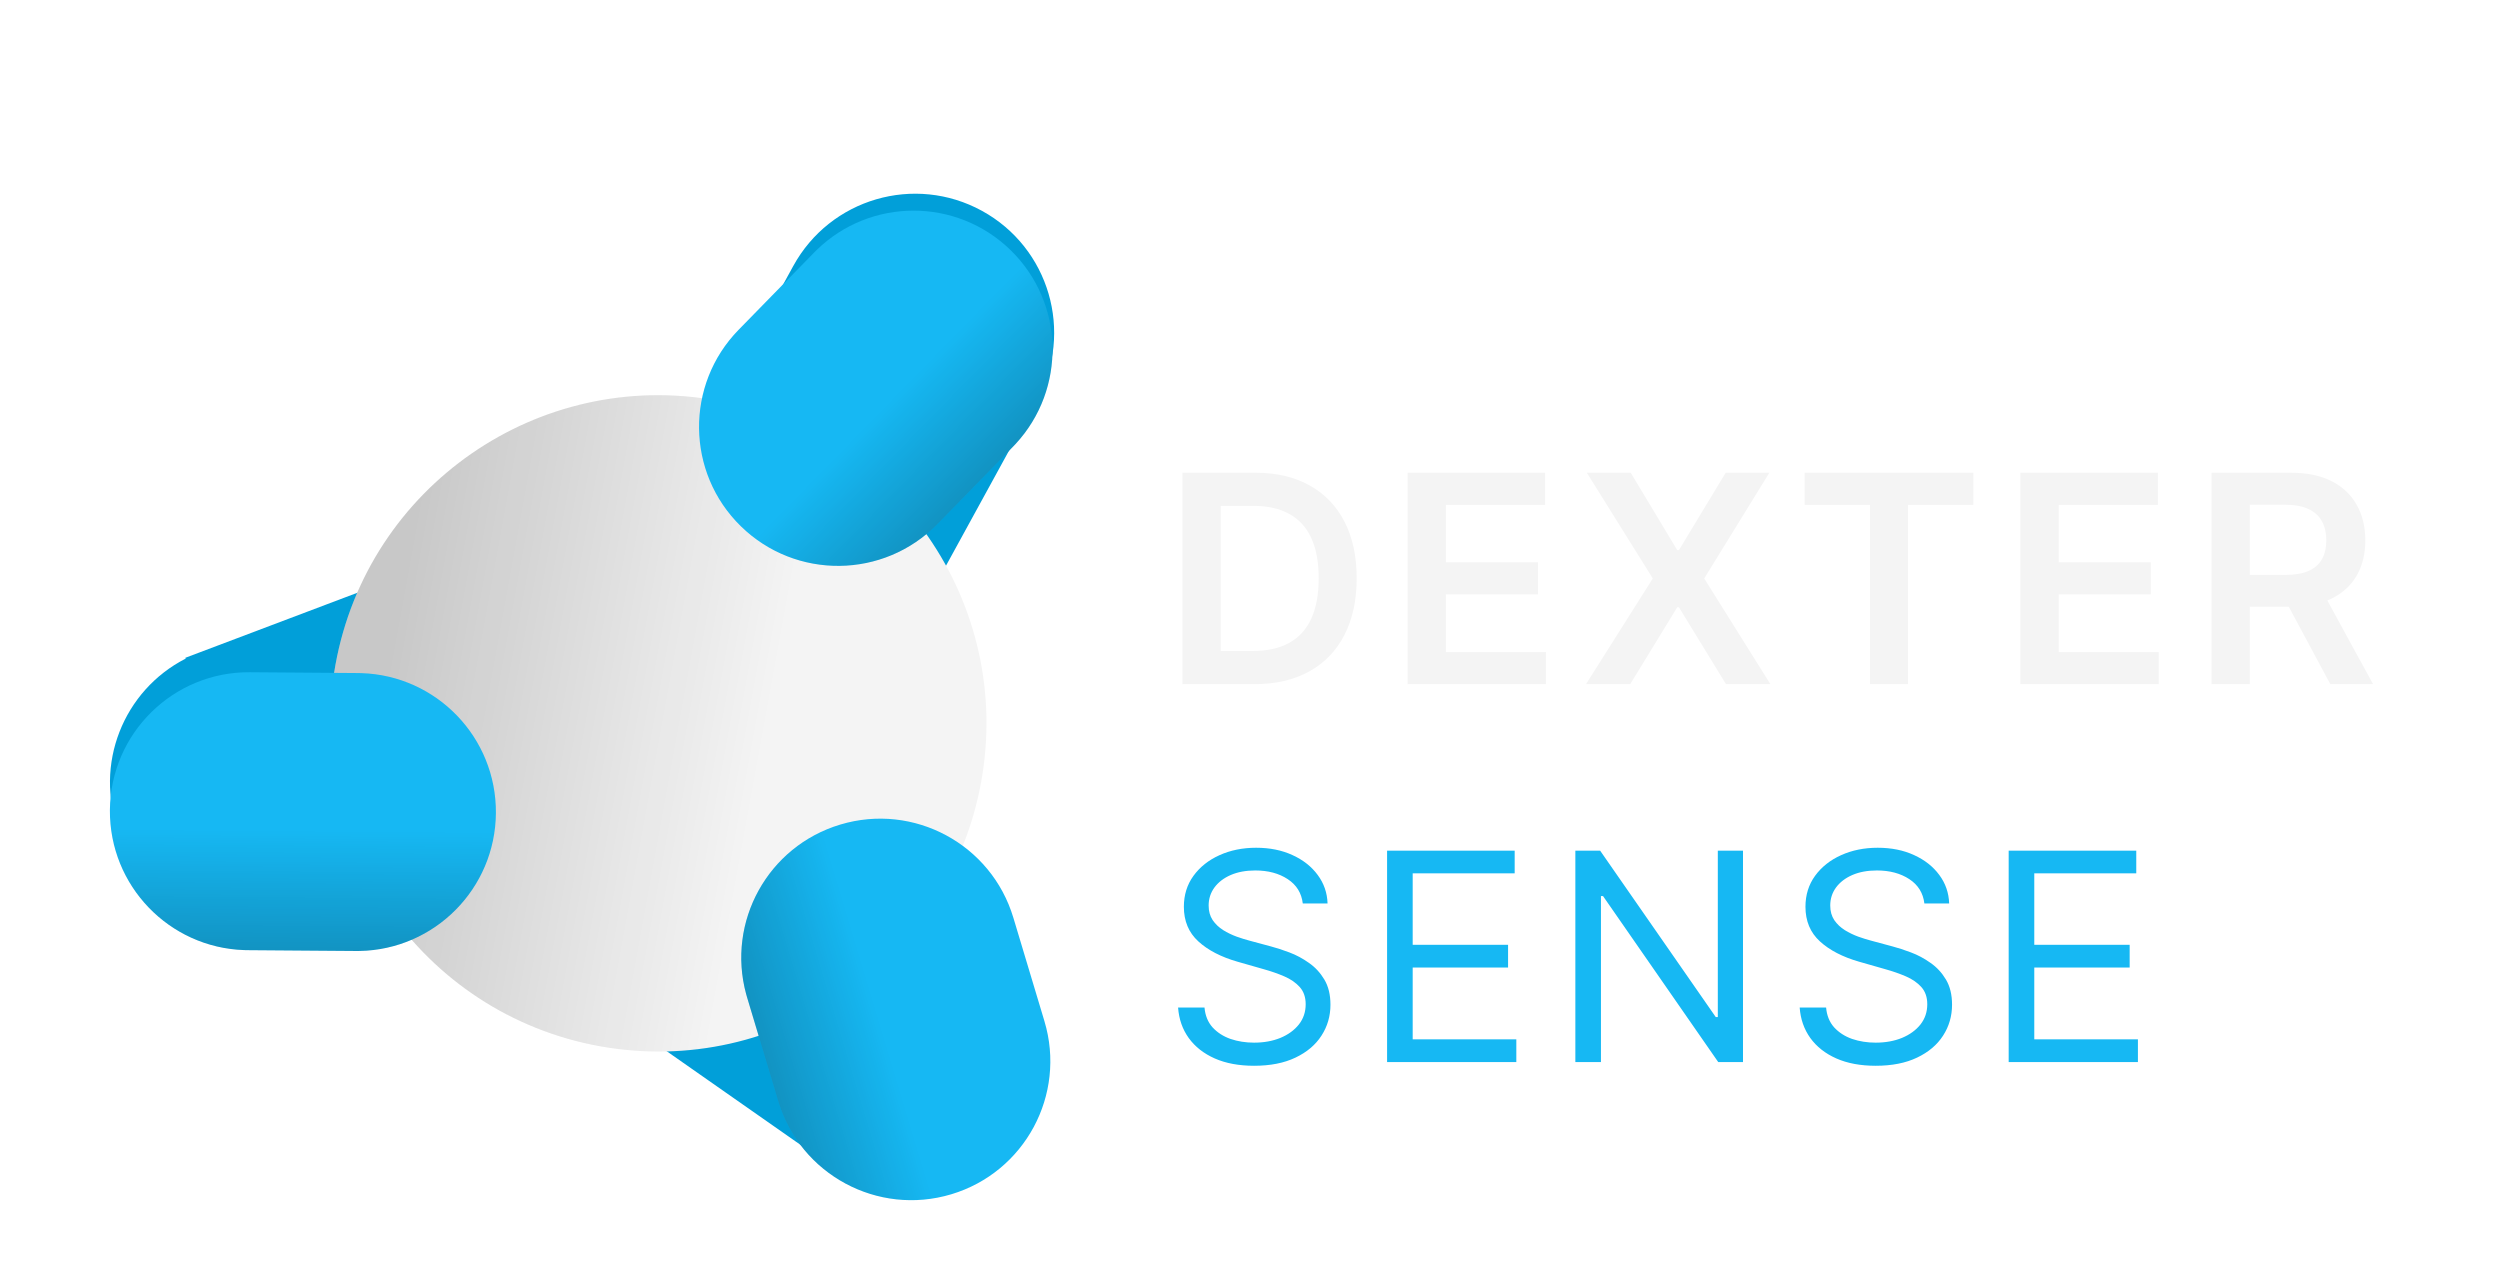 <svg width="430" height="220" viewBox="0 0 430 220" fill="none" xmlns="http://www.w3.org/2000/svg">
<path d="M111.241 120.062L169.928 161.13L169.844 161.25C178.879 169.185 180.686 182.815 173.632 192.896C166.578 202.976 153.154 205.947 142.604 200.177L142.52 200.297L83.768 159.184C72.953 151.615 70.322 136.712 77.89 125.897C85.459 115.081 100.362 112.448 111.178 120.017C111.199 120.032 111.22 120.047 111.241 120.062Z" fill="#019FD9"/>
<path d="M178.337 68.775L143.924 131.599L143.795 131.529C136.895 141.376 123.544 144.662 112.753 138.751C101.963 132.84 97.545 119.821 102.127 108.705L101.996 108.633L136.446 45.742L136.448 45.743L136.448 45.742C142.79 34.164 157.316 29.92 168.894 36.262C180.472 42.604 184.716 57.13 178.374 68.708C178.362 68.731 178.349 68.753 178.337 68.775Z" fill="#019FD9"/>
<path d="M48.74 157.718C37.094 160.709 24.816 154.52 20.465 143.012C16.114 131.504 21.226 118.741 31.938 113.279L31.885 113.14L98.959 87.78C111.307 83.111 125.101 89.335 129.77 101.683C134.438 114.03 128.214 127.826 115.866 132.495L48.793 157.856L48.74 157.718Z" fill="#019FD9"/>
<circle cx="113.229" cy="124.419" r="56.437" transform="rotate(10.307 113.229 124.419)" fill="#F4F4F4"/>
<circle cx="113.229" cy="124.419" r="56.437" transform="rotate(10.307 113.229 124.419)" fill="url(#paint0_linear_72_298)" fill-opacity="0.2"/>
<g filter="url(#filter0_d_72_298)">
<path d="M127.097 52.667L140.037 39.427L140.474 38.991C149.735 29.982 164.545 29.956 173.838 39.038C183.132 48.12 183.446 62.926 174.653 72.392L174.228 72.839L161.233 86.136C152.007 95.576 136.874 95.75 127.433 86.523C117.991 77.297 117.816 62.163 127.043 52.722C127.061 52.704 127.079 52.686 127.097 52.667Z" fill="#16B8F3"/>
<path d="M127.097 52.667L140.037 39.427L140.474 38.991C149.735 29.982 164.545 29.956 173.838 39.038C183.132 48.12 183.446 62.926 174.653 72.392L174.228 72.839L161.233 86.136C152.007 95.576 136.874 95.75 127.433 86.523C117.991 77.297 117.816 62.163 127.043 52.722C127.061 52.704 127.079 52.686 127.097 52.667Z" fill="url(#paint1_linear_72_298)" fill-opacity="0.2"/>
</g>
<g filter="url(#filter1_d_72_298)">
<path d="M61.577 111.766L62.194 111.779C75.107 112.205 85.395 122.857 85.296 135.851C85.196 148.845 74.746 159.338 61.828 159.566L61.211 159.57L42.621 159.427L42.003 159.415C29.091 158.988 18.803 148.337 18.902 135.343C19.003 122.142 29.786 111.522 42.987 111.623L61.577 111.765L61.577 111.766Z" fill="#16B8F3"/>
<path d="M61.577 111.766L62.194 111.779C75.107 112.205 85.395 122.857 85.296 135.851C85.196 148.845 74.746 159.338 61.828 159.566L61.211 159.57L42.621 159.427L42.003 159.415C29.091 158.988 18.803 148.337 18.902 135.343C19.003 122.142 29.786 111.522 42.987 111.623L61.577 111.765L61.577 111.766Z" fill="url(#paint2_linear_72_298)" fill-opacity="0.2"/>
</g>
<g filter="url(#filter2_d_72_298)">
<path d="M179.644 175.646L179.643 175.648C183.44 188.291 176.27 201.618 163.627 205.415C150.984 209.212 137.657 202.042 133.859 189.399L133.86 189.397L133.859 189.398L128.511 171.593L128.341 170.999C124.939 158.535 132.082 145.563 144.528 141.825C157.171 138.028 170.498 145.198 174.295 157.842L174.296 157.841L179.644 175.646Z" fill="#16B8F3"/>
<path d="M179.644 175.646L179.643 175.648C183.44 188.291 176.27 201.618 163.627 205.415C150.984 209.212 137.657 202.042 133.859 189.399L133.86 189.397L133.859 189.398L128.511 171.593L128.341 170.999C124.939 158.535 132.082 145.563 144.528 141.825C157.171 138.028 170.498 145.198 174.295 157.842L174.296 157.841L179.644 175.646Z" fill="url(#paint3_linear_72_298)" fill-opacity="0.2"/>
</g>
<path d="M215.699 117.674H203.377V81.31H215.948C219.558 81.31 222.659 82.038 225.252 83.494C227.856 84.938 229.856 87.016 231.253 89.726C232.65 92.437 233.348 95.68 233.348 99.457C233.348 103.244 232.644 106.5 231.235 109.222C229.839 111.945 227.82 114.034 225.181 115.49C222.553 116.946 219.392 117.674 215.699 117.674ZM209.964 111.974H215.38C217.913 111.974 220.026 111.513 221.718 110.589C223.411 109.654 224.684 108.263 225.536 106.417C226.388 104.558 226.814 102.238 226.814 99.457C226.814 96.675 226.388 94.367 225.536 92.532C224.684 90.685 223.423 89.306 221.754 88.395C220.097 87.471 218.037 87.01 215.575 87.01H209.964V111.974ZM242.107 117.674V81.31H265.758V86.832H248.695V96.704H264.533V102.226H248.695V112.152H265.9V117.674H242.107ZM280.483 81.31L288.49 94.627H288.774L296.818 81.31H304.328L293.125 99.492L304.506 117.674H296.871L288.774 104.446H288.49L280.394 117.674H272.794L284.282 99.492L272.936 81.31H280.483ZM310.402 86.832V81.31H339.415V86.832H328.175V117.674H321.641V86.832H310.402ZM347.508 117.674V81.31H371.158V86.832H354.095V96.704H369.933V102.226H354.095V112.152H371.3V117.674H347.508ZM380.379 117.674V81.31H394.015C396.809 81.31 399.152 81.796 401.046 82.766C402.952 83.737 404.39 85.098 405.361 86.85C406.343 88.59 406.835 90.62 406.835 92.94C406.835 95.272 406.337 97.296 405.343 99.013C404.361 100.717 402.911 102.037 400.993 102.972C399.075 103.895 396.72 104.357 393.926 104.357H384.214V98.888H393.038C394.672 98.888 396.01 98.663 397.051 98.214C398.093 97.752 398.862 97.083 399.359 96.207C399.868 95.319 400.123 94.23 400.123 92.94C400.123 91.65 399.868 90.549 399.359 89.638C398.85 88.714 398.075 88.016 397.033 87.542C395.992 87.057 394.648 86.814 393.003 86.814H386.966V117.674H380.379ZM399.164 101.197L408.166 117.674H400.815L391.973 101.197H399.164Z" fill="#F4F4F4"/>
<path d="M224.08 155.401C223.867 153.602 223.003 152.205 221.487 151.211C219.972 150.216 218.114 149.719 215.912 149.719C214.302 149.719 212.894 149.98 211.686 150.501C210.491 151.021 209.556 151.738 208.881 152.649C208.218 153.56 207.887 154.596 207.887 155.756C207.887 156.727 208.117 157.561 208.579 158.26C209.053 158.946 209.656 159.52 210.39 159.982C211.124 160.432 211.893 160.805 212.698 161.101C213.503 161.385 214.243 161.616 214.918 161.793L218.611 162.787C219.558 163.036 220.612 163.379 221.772 163.817C222.943 164.255 224.062 164.853 225.127 165.611C226.205 166.356 227.092 167.315 227.791 168.487C228.489 169.659 228.838 171.097 228.838 172.802C228.838 174.767 228.323 176.542 227.294 178.128C226.276 179.715 224.784 180.975 222.819 181.91C220.866 182.845 218.493 183.313 215.699 183.313C213.095 183.313 210.84 182.893 208.934 182.052C207.04 181.212 205.549 180.04 204.46 178.537C203.383 177.033 202.773 175.287 202.631 173.299H207.176C207.295 174.672 207.756 175.808 208.561 176.708C209.378 177.596 210.408 178.259 211.651 178.697C212.906 179.123 214.255 179.336 215.699 179.336C217.38 179.336 218.889 179.064 220.227 178.519C221.564 177.963 222.624 177.193 223.405 176.211C224.186 175.216 224.577 174.056 224.577 172.731C224.577 171.523 224.24 170.541 223.565 169.783C222.89 169.026 222.002 168.41 220.902 167.937C219.801 167.463 218.611 167.049 217.333 166.694L212.858 165.415C210.017 164.599 207.768 163.433 206.111 161.917C204.454 160.402 203.625 158.42 203.625 155.969C203.625 153.933 204.176 152.158 205.277 150.643C206.389 149.116 207.881 147.932 209.751 147.091C211.633 146.239 213.734 145.813 216.054 145.813C218.398 145.813 220.481 146.233 222.304 147.074C224.127 147.902 225.571 149.039 226.637 150.483C227.714 151.927 228.282 153.566 228.341 155.401H224.08ZM238.578 182.674V146.31H260.524V150.216H242.982V162.503H259.388V166.41H242.982V178.768H260.808V182.674H238.578ZM299.796 146.31V182.674H295.535L275.72 154.123H275.364V182.674H270.961V146.31H275.222L295.109 174.932H295.464V146.31H299.796ZM330.994 155.401C330.781 153.602 329.917 152.205 328.402 151.211C326.886 150.216 325.028 149.719 322.826 149.719C321.216 149.719 319.808 149.98 318.6 150.501C317.405 151.021 316.47 151.738 315.795 152.649C315.132 153.56 314.801 154.596 314.801 155.756C314.801 156.727 315.032 157.561 315.493 158.26C315.967 158.946 316.57 159.52 317.304 159.982C318.038 160.432 318.808 160.805 319.612 161.101C320.417 161.385 321.157 161.616 321.832 161.793L325.525 162.787C326.472 163.036 327.526 163.379 328.686 163.817C329.858 164.255 330.976 164.853 332.041 165.611C333.119 166.356 334.006 167.315 334.705 168.487C335.403 169.659 335.752 171.097 335.752 172.802C335.752 174.767 335.237 176.542 334.208 178.128C333.19 179.715 331.698 180.975 329.733 181.91C327.78 182.845 325.407 183.313 322.613 183.313C320.009 183.313 317.754 182.893 315.848 182.052C313.954 181.212 312.463 180.04 311.374 178.537C310.297 177.033 309.687 175.287 309.545 173.299H314.09C314.209 174.672 314.67 175.808 315.475 176.708C316.292 177.596 317.322 178.259 318.565 178.697C319.82 179.123 321.169 179.336 322.613 179.336C324.294 179.336 325.803 179.064 327.141 178.519C328.478 177.963 329.538 177.193 330.319 176.211C331.1 175.216 331.491 174.056 331.491 172.731C331.491 171.523 331.154 170.541 330.479 169.783C329.804 169.026 328.916 168.41 327.816 167.937C326.715 167.463 325.525 167.049 324.247 166.694L319.772 165.415C316.931 164.599 314.682 163.433 313.025 161.917C311.368 160.402 310.539 158.42 310.539 155.969C310.539 153.933 311.09 152.158 312.191 150.643C313.303 149.116 314.795 147.932 316.665 147.091C318.547 146.239 320.648 145.813 322.968 145.813C325.312 145.813 327.395 146.233 329.218 147.074C331.041 147.902 332.485 149.039 333.551 150.483C334.628 151.927 335.196 153.566 335.255 155.401H330.994ZM345.492 182.674V146.31H367.438V150.216H349.896V162.503H366.302V166.41H349.896V178.768H367.722V182.674H345.492Z" fill="#16B8F3"/>
<defs>
<filter id="filter0_d_72_298" x="116.235" y="32.23" width="68.8" height="69.101" filterUnits="userSpaceOnUse" color-interpolation-filters="sRGB">
<feFlood flood-opacity="0" result="BackgroundImageFix"/>
<feColorMatrix in="SourceAlpha" type="matrix" values="0 0 0 0 0 0 0 0 0 0 0 0 0 0 0 0 0 0 127 0" result="hardAlpha"/>
<feOffset dy="4"/>
<feGaussianBlur stdDeviation="2"/>
<feComposite in2="hardAlpha" operator="out"/>
<feColorMatrix type="matrix" values="0 0 0 0 0 0 0 0 0 0 0 0 0 0 0 0 0 0 0.25 0"/>
<feBlend mode="normal" in2="BackgroundImageFix" result="effect1_dropShadow_72_298"/>
<feBlend mode="normal" in="SourceGraphic" in2="effect1_dropShadow_72_298" result="shape"/>
</filter>
<filter id="filter1_d_72_298" x="14.901" y="111.622" width="74.394" height="55.947" filterUnits="userSpaceOnUse" color-interpolation-filters="sRGB">
<feFlood flood-opacity="0" result="BackgroundImageFix"/>
<feColorMatrix in="SourceAlpha" type="matrix" values="0 0 0 0 0 0 0 0 0 0 0 0 0 0 0 0 0 0 127 0" result="hardAlpha"/>
<feOffset dy="4"/>
<feGaussianBlur stdDeviation="2"/>
<feComposite in2="hardAlpha" operator="out"/>
<feColorMatrix type="matrix" values="0 0 0 0 0 0 0 0 0 0 0 0 0 0 0 0 0 0 0.25 0"/>
<feBlend mode="normal" in2="BackgroundImageFix" result="effect1_dropShadow_72_298"/>
<feBlend mode="normal" in="SourceGraphic" in2="effect1_dropShadow_72_298" result="shape"/>
</filter>
<filter id="filter2_d_72_298" x="117.495" y="130.809" width="73.165" height="85.623" filterUnits="userSpaceOnUse" color-interpolation-filters="sRGB">
<feFlood flood-opacity="0" result="BackgroundImageFix"/>
<feColorMatrix in="SourceAlpha" type="matrix" values="0 0 0 0 0 0 0 0 0 0 0 0 0 0 0 0 0 0 127 0" result="hardAlpha"/>
<feOffset/>
<feGaussianBlur stdDeviation="5"/>
<feComposite in2="hardAlpha" operator="out"/>
<feColorMatrix type="matrix" values="0 0 0 0 0 0 0 0 0 0 0 0 0 0 0 0 0 0 0.52 0"/>
<feBlend mode="normal" in2="BackgroundImageFix" result="effect1_dropShadow_72_298"/>
<feBlend mode="normal" in="SourceGraphic" in2="effect1_dropShadow_72_298" result="shape"/>
</filter>
<linearGradient id="paint0_linear_72_298" x1="155.058" y1="125.083" x2="64.095" y2="125.083" gradientUnits="userSpaceOnUse">
<stop offset="0.255" stop-opacity="0"/>
<stop offset="0.99" stop-opacity="0.91"/>
</linearGradient>
<linearGradient id="paint1_linear_72_298" x1="133.54" y1="46.074" x2="167.731" y2="79.487" gradientUnits="userSpaceOnUse">
<stop offset="0.567" stop-opacity="0"/>
<stop offset="1"/>
</linearGradient>
<linearGradient id="paint2_linear_72_298" x1="52.282" y1="111.694" x2="51.916" y2="159.498" gradientUnits="userSpaceOnUse">
<stop offset="0.567" stop-opacity="0"/>
<stop offset="1"/>
</linearGradient>
<linearGradient id="paint3_linear_72_298" x1="176.97" y1="166.744" x2="131.185" y2="180.496" gradientUnits="userSpaceOnUse">
<stop offset="0.567" stop-opacity="0"/>
<stop offset="1"/>
</linearGradient>
</defs>
</svg>
